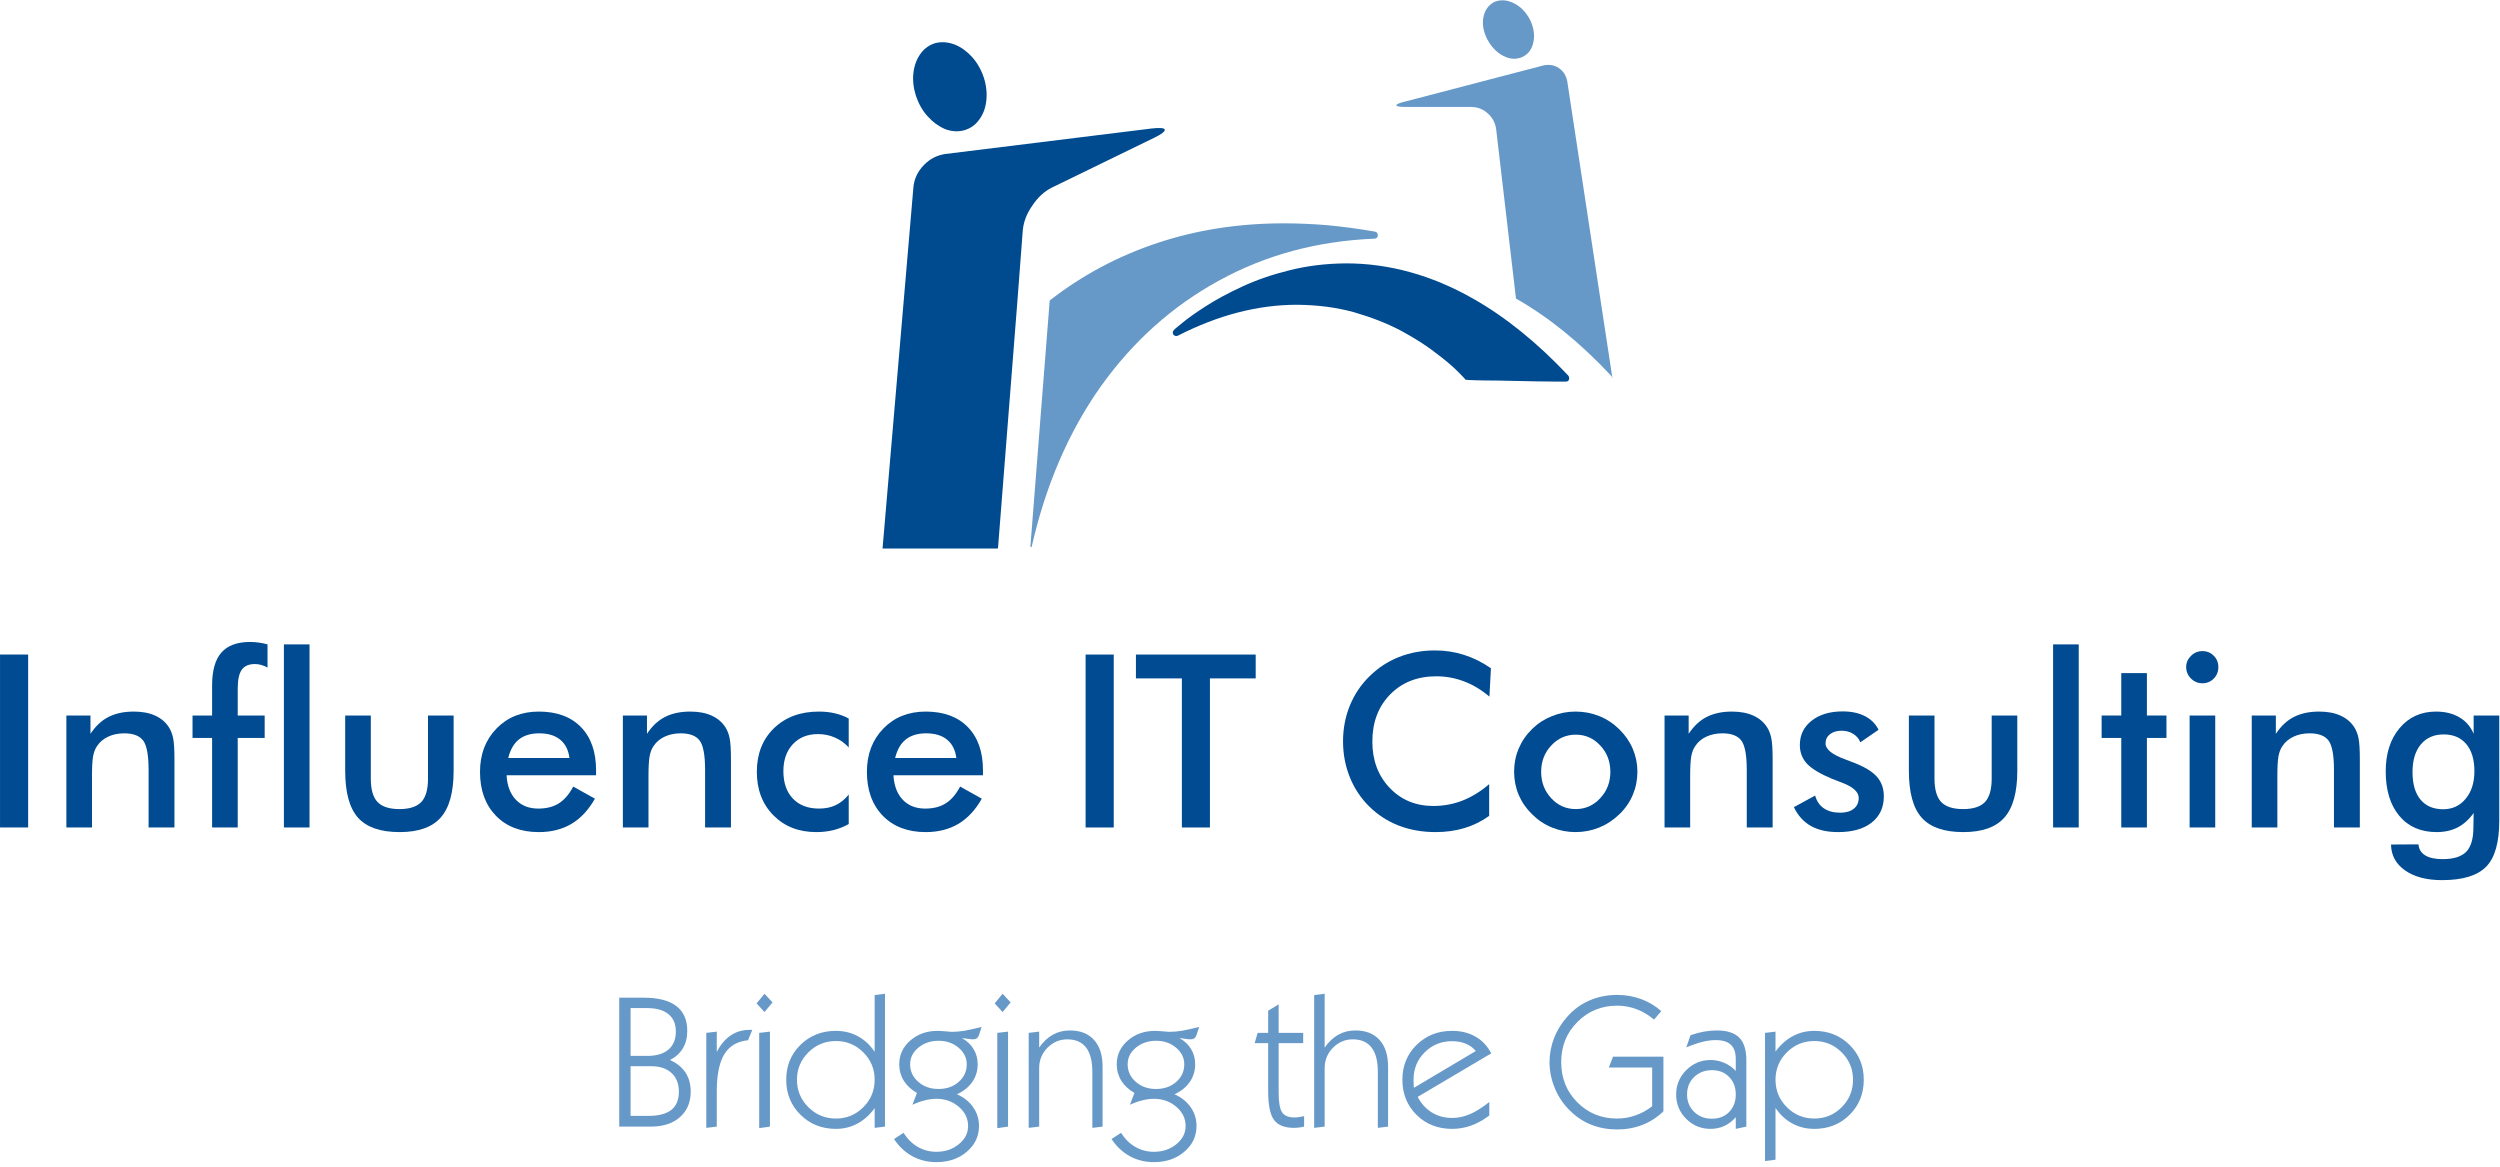 <?xml version="1.0" encoding="utf-8"?>
<!-- Generator: Adobe Illustrator 24.2.0, SVG Export Plug-In . SVG Version: 6.00 Build 0)  -->
<svg version="1.1"
	 id="svg2" xmlns:cc="http://creativecommons.org/ns#" xmlns:dc="http://purl.org/dc/elements/1.1/" xmlns:rdf="http://www.w3.org/1999/02/22-rdf-syntax-ns#" xmlns:svg="http://www.w3.org/2000/svg"
	 xmlns="http://www.w3.org/2000/svg" xmlns:xlink="http://www.w3.org/1999/xlink" x="0px" y="0px" viewBox="0 0 620 289.334"
	 enable-background="new 0 0 620 289.334" xml:space="preserve">
<g id="g10" transform="matrix(1.333,0,0,-1.333,0,289.333)">
	<g id="g12" transform="scale(0.1)">
		<path id="path14" fill="#6699C7" d="M2832.423,2064.534c11.015,5.347,17.849,14.648,20.507,28.008
			c2.659,13.007,0.513,26.836-6.481,41.476c-7.661,14.342-17.659,24.5-30,30.513c-12.656,6.328-24.69,7.148-36.021,2.497
			c-10.979-5.662-17.805-15-20.507-28.008c-2.652-13-0.308-26.828,7.031-41.477c7.66-14.341,17.659-24.69,30-31.026
			C2809.264,2060.198,2821.092,2059.531,2832.423,2064.534"/>
		<path id="path16" fill="#6699C7" d="M2563.441,1732.542c0,3.669-1.677,5.976-5.002,6.987c-30.352,5.354-59.846,9.338-88.521,11.99
			c-27.649,2.351-54.8,3.524-81.475,3.524c-83.672,0-161.993-12.188-235.001-36.519c-73.323-24.346-140.16-60-200.512-107
			l-35.98-458.474h2.501c0,0.315,0,0.469,0,0.469c25.979,114.332,68.829,213.67,128.477,298c60,84.031,133.364,149.693,220.001,197
			c86.682,47.695,183.157,73.675,289.49,78.003C2561.089,1726.88,2563.089,1728.872,2563.441,1732.542"/>
		<path id="path18" fill="#6699C7" d="M2997.423,1471.521c1.37-1.318,2.029-3.003,2.029-5.003h0.469l-83.98,552.005
			c-1.992,11.36-7.354,19.841-16.018,25.496c-8.321,5.669-18.164,7.193-29.495,4.505l-256.479-67.002
			c-11.016-2.651-16.326-5.003-16.018-6.987c0.352-1.992,6.167-3.01,17.497-3.01h122.505c11.675-0.315,21.679-4.336,30-11.99
			c8.665-7.654,13.829-17.153,15.506-28.513l36.994-315.981C2881.092,1580.703,2940.118,1532.854,2997.423,1471.521"/>
		<path id="path20" fill="#004A8F" d="M1793.442,1928.054c11.678,3.318,21.01,9.8,28.008,19.49
			c7.342,9.646,11.832,21.328,13.469,34.995c1.681,13.982,0.201,28.484-4.49,43.484c-4.999,15-12.338,27.847-21.987,38.511
			s-20.35,18.318-31.992,23.005c-12.001,4.651-23.83,5.662-35.508,3.01c-11.682-3.361-21.02-9.85-28.012-19.526
			c-7.339-10.005-11.839-21.841-13.48-35.471c-1.681-13.674-0.19-28.007,4.501-43.007c4.999-15,12.341-27.854,21.991-38.526
			c9.65-10.657,20.35-18.464,31.988-23.467C1769.92,1925.864,1781.76,1925.044,1793.442,1928.054"/>
		<path id="path22" fill="#004A8F" d="M2917.933,1471.521c-57.664,61.333-116.843,109.183-177.502,143.519
			c-76.992,43.674-155.822,65.515-236.477,65.515c-37.661-0.351-72.862-4.694-105.513-13.015
			c-32.351-8.005-61.677-18.157-88.008-30.505c-25.982-11.99-48.482-24.185-67.504-36.482
			c-18.669-12.034-33.01-22.192-43.007-30.512c-10.313-8.357-15.659-12.847-15.97-13.521c-2.351-2.651-2.659-5.5-1.022-8.467
			c2.34-2.702,5.16-3.361,8.522-2.029c75,38.357,148.82,57.495,221.477,57.495c38.672-0.314,74.18-4.995,106.524-13.989
			c32.307-9.331,61.135-20.662,86.491-33.977c25.349-13.674,46.831-27.348,64.49-41.023c17.659-13.316,31.165-24.646,40.51-33.977
			c9.331-9.338,14.179-14.341,14.487-15c1.019-1.37,1.333-1.838,1.019-1.531c1.64-0.307,8.005-0.659,18.984-0.967
			c11.016-0.351,24.178-0.512,39.485-0.512l73.015-1.524c15.659-0.314,28.667-0.469,39.017-0.469c10.319,0,15.673,0,15.981,0
			c0-0.351,0-0.351,0,0c3.01,0,5.002,1.128,6.021,3.472c0.307,1.018,0.498,1.839,0.498,2.497
			C2919.449,1468.203,2918.951,1469.88,2917.933,1471.521"/>
		<path id="path24" fill="#004A8F" d="M1902.931,1743.051c1.681,15.659,7.657,30.821,18.01,45.469
			c9.998,15,21.987,26.009,36.01,33.003l190.979,93.01c13.671,6.68,19.999,11.675,19.021,15c-1.011,3.01-9.02,3.67-24.02,1.984
			l-384.492-47.497c-15.348-2.344-28.516-9.14-39.488-20.5c-11.331-11.638-17.86-25.159-19.501-40.466l-57.499-673.015h214.501
			l0.498,3.479l35.98,458.006L1902.931,1743.051"/>
		<path id="path26" fill="#004B91" d="M0.04,631.052v321.716h52.339V631.052H0.04z M123.479,631.052v208.286h44.843v-34.065
			c9.448,14.378,20.658,24.851,33.589,31.406c12.89,6.643,28.601,9.997,47.04,9.997c15.498,0,28.747-2.497,39.679-7.5
			c10.943-4.914,19.46-12.143,25.631-21.716c3.629-5.742,6.251-12.458,7.811-20.156c1.64-7.609,2.497-20.896,2.497-39.844V631.052
			h-48.12v107.036c0,27.378-3.358,45.542-10.001,54.536c-6.676,9.052-18.52,13.586-35.467,13.586
			c-11.181,0-21.101-2.109-29.85-6.247c-8.753-4.065-15.579-9.844-20.471-17.344c-3.549-4.922-6.05-11.33-7.5-19.219
			c-1.359-7.807-2.029-20.281-2.029-37.346v-95.003H123.479z"/>
		<path id="path28" fill="#004B91" d="M394.61,631.052v166.568h-36.412v41.719h36.412v55.781c0,27.693,5.698,48.12,17.19,61.253
			c11.558,13.198,29.41,19.841,53.591,19.841c5.076,0,10.346-0.395,15.781-1.091c5.387-0.739,10.938-1.883,16.556-3.443v-43.125
			c-3.857,2.182-7.727,3.787-11.558,4.841c-3.871,1.135-7.771,1.729-11.723,1.729c-11.481,0-19.677-3.567-24.68-10.635
			c-4.999-6.987-7.5-18.83-7.5-35.471v-49.68h50.153v-41.719h-50.153V631.052H394.61z"/>
		<path id="path30" fill="#004B91" d="M528.201,631.059h47.659v340.62h-47.659V631.059z"/>
		<path id="path32" fill="#004B91" d="M689.879,839.338V721.989c0-20.229,4.142-34.76,12.499-43.594
			c8.441-8.745,22.031-13.125,40.781-13.125s32.27,4.38,40.631,13.125c8.32,8.833,12.499,23.365,12.499,43.594v117.349h47.659
			V736.374c0-39.924-8.05-68.877-24.068-86.888c-15.93-18.039-41.4-27.026-76.399-27.026c-35.552,0-61.333,8.914-77.351,26.719
			c-15.93,17.893-23.899,46.948-23.899,87.195v102.964H689.879z"/>
		<path id="path34" fill="#004B91" d="M1108.979,728.237H942.422c1.127-19.489,6.917-34.688,17.347-45.615
			c10.39-10.943,24.25-16.414,41.561-16.414c15.308,0,28.049,3.201,38.28,9.69c10.31,6.445,19.259,16.875,26.87,31.253l40.319-22.5
			c-11.799-20.94-26.33-36.563-43.6-46.883c-17.3-10.188-37.577-15.307-60.78-15.307c-33.439,0-60.077,10.159-79.841,30.469
			c-19.688,20.391-29.528,47.586-29.528,81.563c0,32.703,10.188,59.568,30.623,80.633c20.386,21.006,46.636,31.553,78.746,31.553
			c33.523,0,59.692-9.646,78.442-28.909c18.75-19.175,28.118-46.047,28.118-80.618V728.237z M1059.449,760.273
			c-1.868,14.891-7.61,26.25-17.179,34.065c-9.5,7.896-22.5,11.872-39.071,11.872c-15.62,0-28.239-3.83-37.807-11.411
			c-9.493-7.609-16.092-19.138-19.842-34.526H1059.449z"/>
		<path id="path36" fill="#004B91" d="M1158.831,631.052v208.286h44.839v-34.065c9.452,14.378,20.668,24.851,33.599,31.406
			c12.891,6.643,28.591,9.997,47.029,9.997c15.502,0,28.751-2.497,39.683-7.5c10.939-4.914,19.46-12.143,25.627-21.716
			c3.632-5.742,6.251-12.458,7.811-20.156c1.64-7.609,2.501-20.896,2.501-39.844V631.052h-48.121v107.036
			c0,27.378-3.361,45.542-10.001,54.536c-6.68,9.052-18.519,13.586-35.471,13.586c-11.17,0-21.097-2.109-29.85-6.247
			c-8.749-4.065-15.579-9.844-20.457-17.344c-3.563-4.922-6.061-11.33-7.5-19.219c-1.373-7.807-2.043-20.281-2.043-37.346v-95.003
			H1158.831z"/>
		<path id="path38" fill="#004B91" d="M1579.021,779.96c-7.419,8.13-16.01,14.26-25.781,18.435
			c-9.69,4.263-20.149,6.409-31.399,6.409c-19.501,0-35.12-6.32-46.882-18.904c-11.678-12.62-17.498-29.297-17.498-50.003
			c0-21.68,5.86-38.708,17.659-51.094c11.759-12.422,28.041-18.596,48.9-18.596c11.569,0,21.881,2.11,30.941,6.416
			c9.06,4.365,17.069,10.927,24.06,19.68V637.46c-8.862-5.003-18.281-8.753-28.282-11.25c-9.998-2.497-20.698-3.75-32.029-3.75
			c-32.618,0-59.22,10.393-79.841,31.253c-20.548,20.815-30.78,47.74-30.78,80.779c0,33.523,10.62,60.63,31.871,81.248
			c21.332,20.632,49.219,30.938,83.591,30.938c10.829,0,20.79-1.084,29.85-3.281c9.141-2.109,17.688-5.303,25.62-9.683V779.96z"/>
		<path id="path40" fill="#004B91" d="M1828.792,728.237h-166.56c1.128-19.489,6.907-34.688,17.34-45.615
			c10.389-10.943,24.257-16.414,41.557-16.414c15.323,0,28.052,3.201,38.28,9.69c10.32,6.445,19.259,16.875,26.88,31.253
			l40.313-22.5c-11.803-20.94-26.331-36.563-43.59-46.883c-17.311-10.188-37.581-15.307-60.78-15.307
			c-33.443,0-60.081,10.159-79.853,30.469c-19.68,20.391-29.527,47.586-29.527,81.563c0,32.703,10.198,59.568,30.63,80.633
			c20.386,21.006,46.636,31.553,78.75,31.553c33.508,0,59.677-9.646,78.427-28.909c18.75-19.175,28.132-46.047,28.132-80.618
			V728.237z M1779.262,760.273c-1.883,14.891-7.621,26.25-17.19,34.065c-9.493,7.896-22.5,11.872-39.06,11.872
			c-15.63,0-28.243-3.83-37.811-11.411c-9.5-7.609-16.099-19.138-19.849-34.526H1779.262z"/>
		<path id="path42" fill="#004B91" d="M2019.731,631.052h52.339v321.716h-52.339V631.052z"/>
		<path id="path44" fill="#004B91" d="M2251.018,908.398V631.052h-52.189v277.346h-85.469v44.37h222.81v-44.37H2251.018z"/>
		<path id="path46" fill="#004B91" d="M2771.023,874.487c-14.817,12.583-30.476,22.031-47.043,28.286
			c-16.48,6.328-33.75,9.529-51.87,9.529c-35.23,0-63.868-11.323-85.943-33.904c-21.988-22.5-32.966-51.716-32.966-87.656
			c0-34.688,10.708-63.362,32.19-85.943c21.445-22.5,48.515-33.75,81.248-33.75c18.947,0,37.031,3.333,54.221,10.005
			c17.263,6.753,33.83,16.956,49.688,30.622v-59.055c-14.07-10.122-29.377-17.659-45.938-22.661
			c-16.561-5.003-34.527-7.5-53.906-7.5c-24.617,0-47.344,4.021-68.284,12.026c-20.86,8.138-39.178,20.003-54.998,35.633
			c-15.623,15.396-27.649,33.508-36.094,54.367c-8.438,20.94-12.656,43.177-12.656,66.724c0,23.628,4.219,45.821,12.656,66.563
			c8.444,20.706,20.625,38.906,36.563,54.529c16.018,15.821,34.379,27.818,54.998,35.94c20.632,8.13,42.971,12.188,67.031,12.188
			c18.83,0,36.796-2.768,53.913-8.284c17.19-5.427,33.824-13.703,49.996-24.844L2771.023,874.487z"/>
		<path id="path48" fill="#004B91" d="M2996.023,734.492c0,19.38-6.255,35.706-18.75,49.057
			c-12.437,13.44-27.62,20.164-45.63,20.164c-17.929,0-33.12-6.724-45.622-20.164c-12.503-13.352-18.75-29.677-18.75-49.057
			c0-19.292,6.247-35.617,18.75-49.065c12.502-13.44,27.685-20.156,45.622-20.156c17.806,0,32.967,6.716,45.469,20.156
			C2989.688,698.874,2996.023,715.2,2996.023,734.492z M2816.954,734.96c0,15.198,2.849,29.568,8.598,43.133
			c5.815,13.623,14.136,25.694,24.997,36.247c10.621,10.394,22.889,18.362,36.871,23.899c13.952,5.632,28.52,8.438,43.748,8.438
			c15.63,0,30.351-2.805,44.224-8.438c13.828-5.536,26.25-13.711,37.192-24.529c11.009-10.744,19.409-22.888,25.145-36.409
			c5.713-13.432,8.605-27.568,8.605-42.341c0-15.315-2.893-29.758-8.605-43.279c-5.618-13.44-13.858-25.393-24.676-35.786
			c-11.375-11.052-24.031-19.372-37.969-24.997c-13.997-5.625-28.601-8.438-43.916-8.438c-15.118,0-29.649,2.813-43.587,8.438
			c-13.872,5.625-26.213,13.792-37.031,24.529c-11.059,10.826-19.46,22.969-25.158,36.416
			C2819.773,705.349,2816.954,719.734,2816.954,734.96L2816.954,734.96z"/>
		<path id="path50" fill="#004B91" d="M3096.842,631.052v208.286h44.839v-34.065c9.448,14.378,20.662,24.851,33.589,31.406
			c12.891,6.643,28.601,9.997,47.029,9.997c15.513,0,28.755-2.497,39.69-7.5c10.942-4.914,19.461-12.143,25.635-21.716
			c3.625-5.742,6.248-12.458,7.807-20.156c1.641-7.609,2.498-20.896,2.498-39.844V631.052H3249.8v107.036
			c0,27.378-3.347,45.542-9.998,54.536c-6.679,9.052-18.515,13.586-35.464,13.586c-11.177,0-21.101-2.109-29.846-6.247
			c-8.752-4.065-15.586-9.844-20.471-17.344c-3.552-4.922-6.05-11.33-7.5-19.219c-1.362-7.807-2.029-20.281-2.029-37.346v-95.003
			H3096.842z"/>
		<path id="path52" fill="#004B91" d="M3337.457,668.874l39.536,21.555c2.886-10.429,8.321-18.362,16.245-23.753
			c7.896-5.427,18.055-8.122,30.469-8.122c10.701,0,19.102,2.425,25.166,7.346c6.131,4.878,9.214,11.602,9.214,20.149
			c0,11.25-10.854,20.86-32.497,28.909c-7.427,2.703-13.088,4.885-17.036,6.563c-22.185,9.258-37.771,18.641-46.714,28.125
			c-8.87,9.573-13.286,21.175-13.286,34.841c0,18.524,7.266,33.604,21.877,45.161c14.568,11.565,33.911,17.344,57.971,17.344
			c16.128,0,29.92-2.974,41.396-8.899c11.456-5.947,19.849-14.385,25.159-25.32l-33.904-23.284
			c-2.505,6.563-6.87,11.763-13.125,15.63c-6.167,3.941-13.359,5.932-21.555,5.932c-9.075,0-16.369-2.182-21.885-6.563
			c-5.427-4.291-8.115-9.997-8.115-17.19c0-10.846,12.261-20.742,36.87-29.677c7.698-2.82,13.667-5.119,17.966-6.885
			c19.138-7.617,32.849-16.208,41.089-25.774c8.321-9.609,12.502-21.563,12.502-35.94c0-20.742-7.573-37.031-22.654-48.904
			c-15-11.762-35.779-17.659-62.344-17.659c-20.31,0-37.265,3.831-50.786,11.411C3355.592,641.453,3345.038,653.12,3337.457,668.874
			L3337.457,668.874z"/>
		<path id="path54" fill="#004B91" d="M3599.063,839.338V721.989c0-20.229,4.138-34.76,12.495-43.594
			c8.445-8.745,22.031-13.125,40.781-13.125s32.271,4.38,40.627,13.125c8.321,8.833,12.502,23.365,12.502,43.594v117.349h47.651
			V736.374c0-39.924-8.042-68.877-24.06-86.888c-15.938-18.039-41.404-27.026-76.399-27.026c-35.552,0-61.333,8.914-77.351,26.719
			c-15.93,17.893-23.899,46.948-23.899,87.195v102.964H3599.063z"/>
		<path id="path56" fill="#004B91" d="M3819.728,631.059h47.666v340.62h-47.666V631.059z"/>
		<path id="path58" fill="#004B91" d="M3946.561,631.052v166.568h-36.563v41.719h36.563v78.904h47.659v-78.904h36.401v-41.719
			h-36.401V631.052H3946.561z"/>
		<path id="path60" fill="#004B91" d="M4067.3,929.492c0,8.006,2.974,14.92,8.906,20.779c5.947,5.94,13.015,8.906,21.255,8.906
			c8.438,0,15.469-2.885,21.086-8.584c5.713-5.633,8.606-12.664,8.606-21.101c0-8.547-2.893-15.739-8.606-21.563
			c-5.734-5.734-12.766-8.591-21.086-8.591c-8.24,0-15.308,2.966-21.255,8.899C4070.274,914.177,4067.3,921.252,4067.3,929.492z
			 M4073.709,631.052v208.286h47.659V631.052H4073.709z"/>
		<path id="path62" fill="#004B91" d="M4189.3,631.052v208.286h44.84v-34.065c9.448,14.378,20.661,24.851,33.588,31.406
			c12.891,6.643,28.602,9.997,47.043,9.997c15.498,0,28.748-2.497,39.684-7.5c10.935-4.914,19.453-12.143,25.626-21.716
			c3.625-5.742,6.249-12.458,7.809-20.156c1.64-7.609,2.498-20.896,2.498-39.844V631.052h-48.12v107.036
			c0,27.378-3.355,45.542-9.999,54.536c-6.679,9.052-18.515,13.586-35.47,13.586c-11.177,0-21.102-2.109-29.846-6.247
			c-8.753-4.065-15.579-9.844-20.472-17.344c-3.553-4.922-6.05-11.33-7.5-19.219c-1.362-7.807-2.028-20.281-2.028-37.346v-95.003
			H4189.3z"/>
		<path id="path64" fill="#004B91" d="M4603.55,735.898c0,21.563-5.067,38.32-15.146,50.31
			c-10.005,11.954-24.023,17.974-42.034,17.974c-18.046,0-32.19-6.211-42.502-18.589c-10.32-12.429-15.469-29.539-15.469-51.416
			c0-22.185,4.922-39.294,14.838-51.247c10.005-11.989,24.06-17.966,42.195-17.966c17.19,0,31.128,6.49,41.865,19.526
			C4598.124,697.497,4603.55,714.65,4603.55,735.898z M4649.803,644.023c0-40.7-8.123-69.375-24.375-85.935
			c-16.245-16.64-43.667-24.997-82.185-24.997c-28.674,0-51.563,6.05-68.752,18.12c-17.109,12.107-25.781,28.133-26.089,48.128
			l51.086,0.307c0.711-8.942,4.894-15.776,12.503-20.464c7.698-4.695,18.442-7.031,32.19-7.031c20.31,0,34.922,4.49,43.909,13.44
			c8.943,8.98,13.469,23.899,13.594,44.839l0.469,27.664c-8.445-12.005-18.362-20.948-29.692-26.88
			c-11.367-5.822-24.368-8.753-39.06-8.753c-29.487,0-52.662,10.042-69.529,30.161c-16.883,20.186-25.32,47.805-25.32,82.807
			c0,33.201,8.599,60.037,25.789,80.471c17.263,20.508,39.88,30.776,67.815,30.776c16.948,0,31.479-3.589,43.586-10.781
			c12.07-7.104,20.859-17.307,26.411-30.623v34.065h47.651V644.023z"/>
		<path id="path66" fill="#6799C8" d="M1173.161,94.531h33.439c18.83,0,32.97,3.67,42.353,11.089
			c9.368,7.39,14.059,18.64,14.059,33.757c0,14.883-4.53,26.484-13.601,34.841c-9.06,8.445-21.68,12.664-37.807,12.664h-38.441
			V94.531z M1173.161,206.093h31.41c16.879,0,29.879,3.904,39.06,11.719c9.14,7.888,13.751,19.065,13.751,33.435
			c0,14.268-4.611,25.078-13.751,32.505c-9.06,7.5-22.339,11.25-39.84,11.25h-30.63V206.093z M1152.071,74.528v239.854h45.469
			c26.872,0,47.069-5.164,60.622-15.469c13.637-10.32,20.468-25.752,20.468-46.253c0-12.62-2.769-23.519-8.28-32.659
			c-5.548-9.185-13.55-16.37-24.06-21.563c12.689-5.552,22.339-13.242,28.912-23.13c6.559-9.917,9.84-21.79,9.84-35.618
			c0-19.922-6.683-35.742-20.002-47.498c-13.239-11.807-31.33-17.666-54.221-17.666H1152.071z M1314.02,72.192v176.719l19.53,2.336
			V213.44c7.072,13.63,15.711,23.899,25.939,30.776c10.203,6.878,22.031,10.313,35.471,10.313h4.691l-7.973-19.365
			c-19.918-1.882-34.61-10.554-44.059-25.943c-9.379-15.432-14.07-38.401-14.07-68.914V74.528L1314.02,72.192z"/>
		<path id="path68" fill="#6799C8" d="M1407.62,303.747l14.681,17.974l15-16.099l-15-17.959L1407.62,303.747z M1412.461,71.716
			v177.195l19.999,2.336V74.528L1412.461,71.716z"/>
		<path id="path70" fill="#6799C8" d="M1482.73,161.716c0-19.995,7.071-37.024,21.251-51.094
			c14.139-14.063,31.249-21.094,51.248-21.094c19.892,0,36.881,7.031,50.94,21.094c14.063,14.07,21.101,31.099,21.101,51.094
			c0,19.885-7.038,36.878-21.101,50.948c-14.059,14.055-31.048,21.086-50.94,21.086c-19.999,0-37.109-7.031-51.248-21.086
			C1489.801,198.593,1482.73,181.601,1482.73,161.716z M1627.269,108.908c-9.071-12.495-19.768-22.105-32.039-28.748
			c-12.302-6.57-25.62-9.851-40.001-9.851c-26.25,0-48.238,8.753-65.93,26.25c-17.739,17.578-26.568,39.301-26.568,65.156
			c0,25.826,8.788,47.425,26.407,64.841c17.702,17.395,39.73,26.104,66.09,26.104c15,0,28.6-3.362,40.792-9.998
			c12.261-6.57,22.69-16.216,31.249-28.916v105.469l19.212,2.505V74.528l-19.212-2.336V108.908z"/>
		<path id="path72" fill="#6799C8" d="M1693.279,190.471c0-12.935,5.043-23.833,15.161-32.659
			c10.078-8.862,22.65-13.279,37.65-13.279s27.499,4.38,37.5,13.125c10.001,8.826,15,19.761,15,32.813
			c0,12.07-5.108,22.383-15.311,30.938c-10.118,8.511-22.5,12.81-37.189,12.81c-14.681,0-27.18-4.299-37.5-12.81
			C1698.362,212.971,1693.279,202.658,1693.279,190.471z M1780.47,134.689c13.012-5.86,23.049-13.909,30.15-24.221
			c7.189-10.305,10.789-21.951,10.789-34.849c0-19.058-7.58-34.995-22.657-47.813c-15-12.884-33.911-19.365-56.723-19.365
			c-16.37,0-31.329,3.706-44.839,11.089c-13.44,7.42-24.77,18.054-33.911,31.883l17.662,11.558
			c7.379-11.558,16.289-20.31,26.719-26.25c10.389-6.02,21.87-9.06,34.369-9.06c16.33,0,30.241,4.68,41.723,14.055
			c11.557,9.302,17.34,20.588,17.34,33.904c0,14.07-5.782,25.979-17.34,35.794c-11.481,9.873-25.393,14.839-41.723,14.839
			c-6.8,0-13.868-0.945-21.248-2.813c-7.302-1.802-15.08-4.526-23.28-8.276l8.438,22.031c-10.627,6.006-18.83,13.623-24.529,22.808
			c-5.629,9.14-8.441,19.299-8.441,30.469c0,17.497,6.87,32.227,20.621,44.224c13.751,11.946,30.67,17.966,50.79,17.966
			c2.999,0,6.321-0.161,10.001-0.469c3.629-0.242,7.419-0.55,11.4-0.945c0.938-0.117,1.798-0.227,2.659-0.308
			c0.941,0,2.38,0,4.369,0c6.251,0,13.282,0.622,21.101,1.868c7.891,1.333,18.669,3.75,32.34,7.193l-4.369-13.586
			c-1.26-3.75-2.82-6.335-4.691-7.661c-1.802-1.253-4.339-1.875-7.661-1.875c-1.988,0-7.259,0.622-15.78,1.875
			c-1.798,0.198-3.127,0.352-4.057,0.469c9.569-5.434,16.787-12.312,21.72-20.632c4.999-8.24,7.5-17.607,7.5-28.118
			c0-12.188-3.362-23.13-10.001-32.813C1802.231,148.048,1792.731,140.388,1780.47,134.689z"/>
		<path id="path74" fill="#6799C8" d="M1850.589,303.747l14.681,17.974l15-16.099l-15-17.959L1850.589,303.747z M1855.43,71.716
			v177.195l19.999,2.336V74.528L1855.43,71.716z"/>
		<path id="path76" fill="#6799C8" d="M1913.829,72.192v176.719l19.531,2.336v-29.685c7.378,10.628,15.82,18.596,25.309,23.906
			c9.452,5.31,20.083,7.976,31.882,7.976c19.248,0,34.219-5.903,44.84-17.666c10.63-11.674,15.941-28.242,15.941-49.688V74.528
			l-19.061-2.336v104.216c0,20.076-3.91,35.193-11.719,45.308c-7.822,10.085-19.501,15.161-34.999,15.161
			c-14.073,0-26.33-5.237-36.723-15.63c-10.31-10.43-15.469-23.049-15.469-37.808V74.528L1913.829,72.192z"/>
		<path id="path78" fill="#6799C8" d="M2097.972,190.471c0-12.935,5.039-23.833,15.15-32.659
			c10.078-8.862,22.657-13.279,37.657-13.279s27.502,4.38,37.5,13.125c10.001,8.826,15,19.761,15,32.813
			c0,12.07-5.12,22.383-15.308,30.938c-10.122,8.511-22.5,12.81-37.192,12.81c-14.689,0-27.188-4.299-37.5-12.81
			C2103.051,212.971,2097.972,202.658,2097.972,190.471L2097.972,190.471z M2185.159,134.689c13-5.86,23.042-13.909,30.15-24.221
			c7.192-10.305,10.781-21.951,10.781-34.849c0-19.058-7.57-34.995-22.65-47.813c-15-12.884-33.911-19.365-56.719-19.365
			c-16.369,0-31.333,3.706-44.843,11.089c-13.44,7.42-24.77,18.054-33.907,31.883l17.647,11.558
			c7.391-11.558,16.293-20.31,26.723-26.25c10.39-6.02,21.877-9.06,34.38-9.06c16.329,0,30.227,4.68,41.719,14.055
			c11.561,9.302,17.34,20.588,17.34,33.904c0,14.07-5.779,25.979-17.34,35.794c-11.491,9.873-25.39,14.839-41.719,14.839
			c-6.8,0-13.872-0.945-21.251-2.813c-7.31-1.802-15.08-4.526-23.28-8.276l8.43,22.031c-10.62,6.006-18.82,13.623-24.529,22.808
			c-5.621,9.14-8.43,19.299-8.43,30.469c0,17.497,6.87,32.227,20.618,44.224c13.751,11.946,30.67,17.966,50.782,17.966
			c3.007,0,6.328-0.161,9.998-0.469c3.64-0.242,7.42-0.55,11.411-0.945c0.941-0.117,1.798-0.227,2.648-0.308c0.941,0,2.392,0,4.38,0
			c6.251,0,13.282,0.622,21.094,1.868c7.888,1.333,18.677,3.75,32.347,7.193l-4.38-13.586c-1.249-3.75-2.809-6.335-4.68-7.661
			c-1.798-1.253-4.339-1.875-7.657-1.875c-1.992,0-7.273,0.622-15.78,1.875c-1.802,0.198-3.131,0.352-4.061,0.469
			c9.569-5.434,16.791-12.312,21.709-20.632c5.002-8.24,7.5-17.607,7.5-28.118c0-12.188-3.358-23.13-9.998-32.813
			C2206.912,148.048,2197.42,140.388,2185.159,134.689z"/>
		<path id="path80" fill="#6799C8" d="M2426.25,74.528c-3.442-0.821-6.724-1.406-9.844-1.721c-3.127-0.388-6.057-0.615-8.745-0.615
			c-17.622,0-30.081,4.878-37.354,14.685c-7.295,9.763-10.927,27.693-10.927,53.745v89.216h-25.159l5.618,19.072h19.541v41.25
			l19.526,11.872v-53.123h45.623v-19.072h-45.623v-91.56c0-18.75,2.183-31.245,6.563-37.5c4.373-6.167,12.071-9.221,23.123-9.221
			c2.388,0,5.039,0.205,7.969,0.638c2.894,0.388,6.138,0.967,9.69,1.714V74.528z"/>
		<path id="path82" fill="#6799C8" d="M2444.956,72.192v247.024l19.534,2.505V221.562c7.391,10.628,15.821,18.596,25.313,23.906
			c9.456,5.31,20.076,7.976,31.875,7.976c19.263,0,34.226-5.903,44.846-17.666c10.627-11.674,15.938-28.242,15.938-49.688V74.528
			l-19.058-2.336v104.216c0,20.076-3.911,35.193-11.726,45.308c-7.807,10.085-19.489,15.161-34.995,15.161
			c-14.063,0-26.33-5.237-36.724-15.63c-10.305-10.43-15.469-23.049-15.469-37.808V74.528L2444.956,72.192z"/>
		<path id="path84" fill="#6799C8" d="M2630.509,146.716l115.151,68.445c-4.922,6.013-11.089,10.54-18.589,13.586
			c-7.42,3.135-15.901,4.695-25.474,4.695c-20.12,0-37.105-6.885-50.94-20.633c-13.858-13.747-20.779-30.703-20.779-50.779
			c0-3.245,0.044-6.014,0.161-8.284C2630.12,151.447,2630.266,149.104,2630.509,146.716L2630.509,146.716z M2770.819,95.161
			c-11.557-8.562-22.969-14.854-34.219-18.911c-11.25-3.948-22.932-5.94-35.002-5.94c-26.558,0-48.67,8.672-66.248,26.104
			c-17.498,17.498-26.25,39.251-26.25,65.303c0,25.943,8.789,47.549,26.411,64.841c17.688,17.395,39.719,26.104,66.086,26.104
			c16.64,0,31.171-3.604,43.601-10.781c12.502-7.185,22.222-17.579,29.209-31.099l-136.868-80.94
			c6.438-12.503,15.234-22.178,26.411-29.063c11.132-6.797,23.671-10.159,37.646-10.159c11.023,0,21.95,2.271,32.813,6.878
			c10.818,4.57,22.969,12.195,36.409,22.815V95.161z"/>
		<path id="path86" fill="#6799C8" d="M3094.732,204.695V102.968c-11.573-11.17-24.653-19.607-39.221-25.305
			c-14.488-5.633-30.118-8.445-46.883-8.445c-16.867,0-32.651,2.813-47.336,8.445c-14.612,5.698-27.62,14.135-39.06,25.305
			c-12.312,11.565-21.958,25.393-28.909,41.565c-6.995,16.245-10.474,32.886-10.474,49.995c0,15,2.702,29.612,8.13,43.916
			c5.5,14.363,13.359,27.378,23.591,39.053c11.638,13.755,25.51,24.141,41.558,31.253c16.142,7.193,33.64,10.781,52.5,10.781
			c15.71,0,30.513-2.578,44.385-7.654c13.828-4.995,26.44-12.495,37.808-22.5l-13.594-15.784
			c-10.115,8.635-20.94,15.08-32.498,19.372c-11.492,4.372-23.519,6.563-36.101,6.563c-29.179,0-53.826-10.115-73.901-30.307
			c-20.119-20.12-30.154-45-30.154-74.693c0-29.795,9.997-54.756,30-74.839c20.075-20.12,44.685-30.161,73.748-30.161
			c11.88,0,23.276,1.919,34.219,5.779c11.008,3.831,21.438,9.536,31.252,17.036v72.034h-80.633l7.823,20.318H3094.732z"/>
		<path id="path88" fill="#6799C8" d="M3138.707,134.382c0-12.935,4.38-23.723,13.132-32.351c8.753-8.547,19.761-12.81,33.12-12.81
			c13.198,0,23.914,4.138,32.029,12.495c8.211,8.32,12.356,19.226,12.356,32.666c0,13.315-4.145,24.14-12.356,32.498
			c-8.115,8.43-18.706,12.649-31.714,12.649c-13.557,0-24.682-4.299-33.435-12.81c-8.745-8.555-13.125-19.336-13.125-32.336
			H3138.707z M3229.336,92.033c-6.248-7.193-13.359-12.62-21.248-16.253c-7.823-3.633-16.369-5.471-25.627-5.471
			c-17.731,0-32.813,6.175-45.307,18.604c-12.503,12.495-18.75,27.649-18.75,45.469c0,17.571,6.247,32.651,18.75,45.146
			c12.576,12.583,27.685,18.911,45.307,18.911c8.95,0,17.417-1.802,25.466-5.317c8.123-3.428,15.235-8.43,21.409-15v22.039
			c0,12.07-3.083,20.969-9.214,26.719c-6.064,5.698-15.469,8.591-28.286,8.591c-7.5,0-15.63-1.091-24.375-3.281
			c-8.752-2.11-18.83-5.552-30.161-10.313l7.823,22.654c8.511,3.01,16.867,5.236,24.997,6.716c8.204,1.45,16.128,2.197,23.753,2.197
			c19.057,0,33.01-4.46,41.865-13.286c8.833-8.869,13.286-22.889,13.286-42.034V74.528l-19.68-4.219L3229.336,92.033z"/>
		<path id="path90" fill="#6799C8" d="M3303.282,161.716c0-19.995,7.031-37.024,21.101-51.094
			c14.135-14.063,31.165-21.094,51.086-21.094c19.878,0,36.87,7.031,50.94,21.094c14.063,14.07,21.094,31.099,21.094,51.094
			c0,19.885-7.031,36.878-21.094,50.948c-14.07,14.055-31.062,21.086-50.94,21.086c-19.921,0-36.951-7.031-51.086-21.086
			C3310.313,198.593,3303.282,181.601,3303.282,161.716z M3283.748,248.911l19.534,2.336v-37.031
			c9.141,12.503,19.841,22.031,32.029,28.594c12.269,6.57,25.672,9.851,40.159,9.851c26.133,0,48.01-8.708,65.617-26.104
			c17.586-17.417,26.411-39.016,26.411-64.841c0-26.052-8.825-47.805-26.411-65.303c-17.607-17.432-39.484-26.104-65.617-26.104
			c-15,0-28.667,3.362-40.942,9.998c-12.297,6.643-22.727,16.297-31.245,28.909V12.968l-19.534-2.498V248.911z"/>
	</g>
</g>
</svg>
